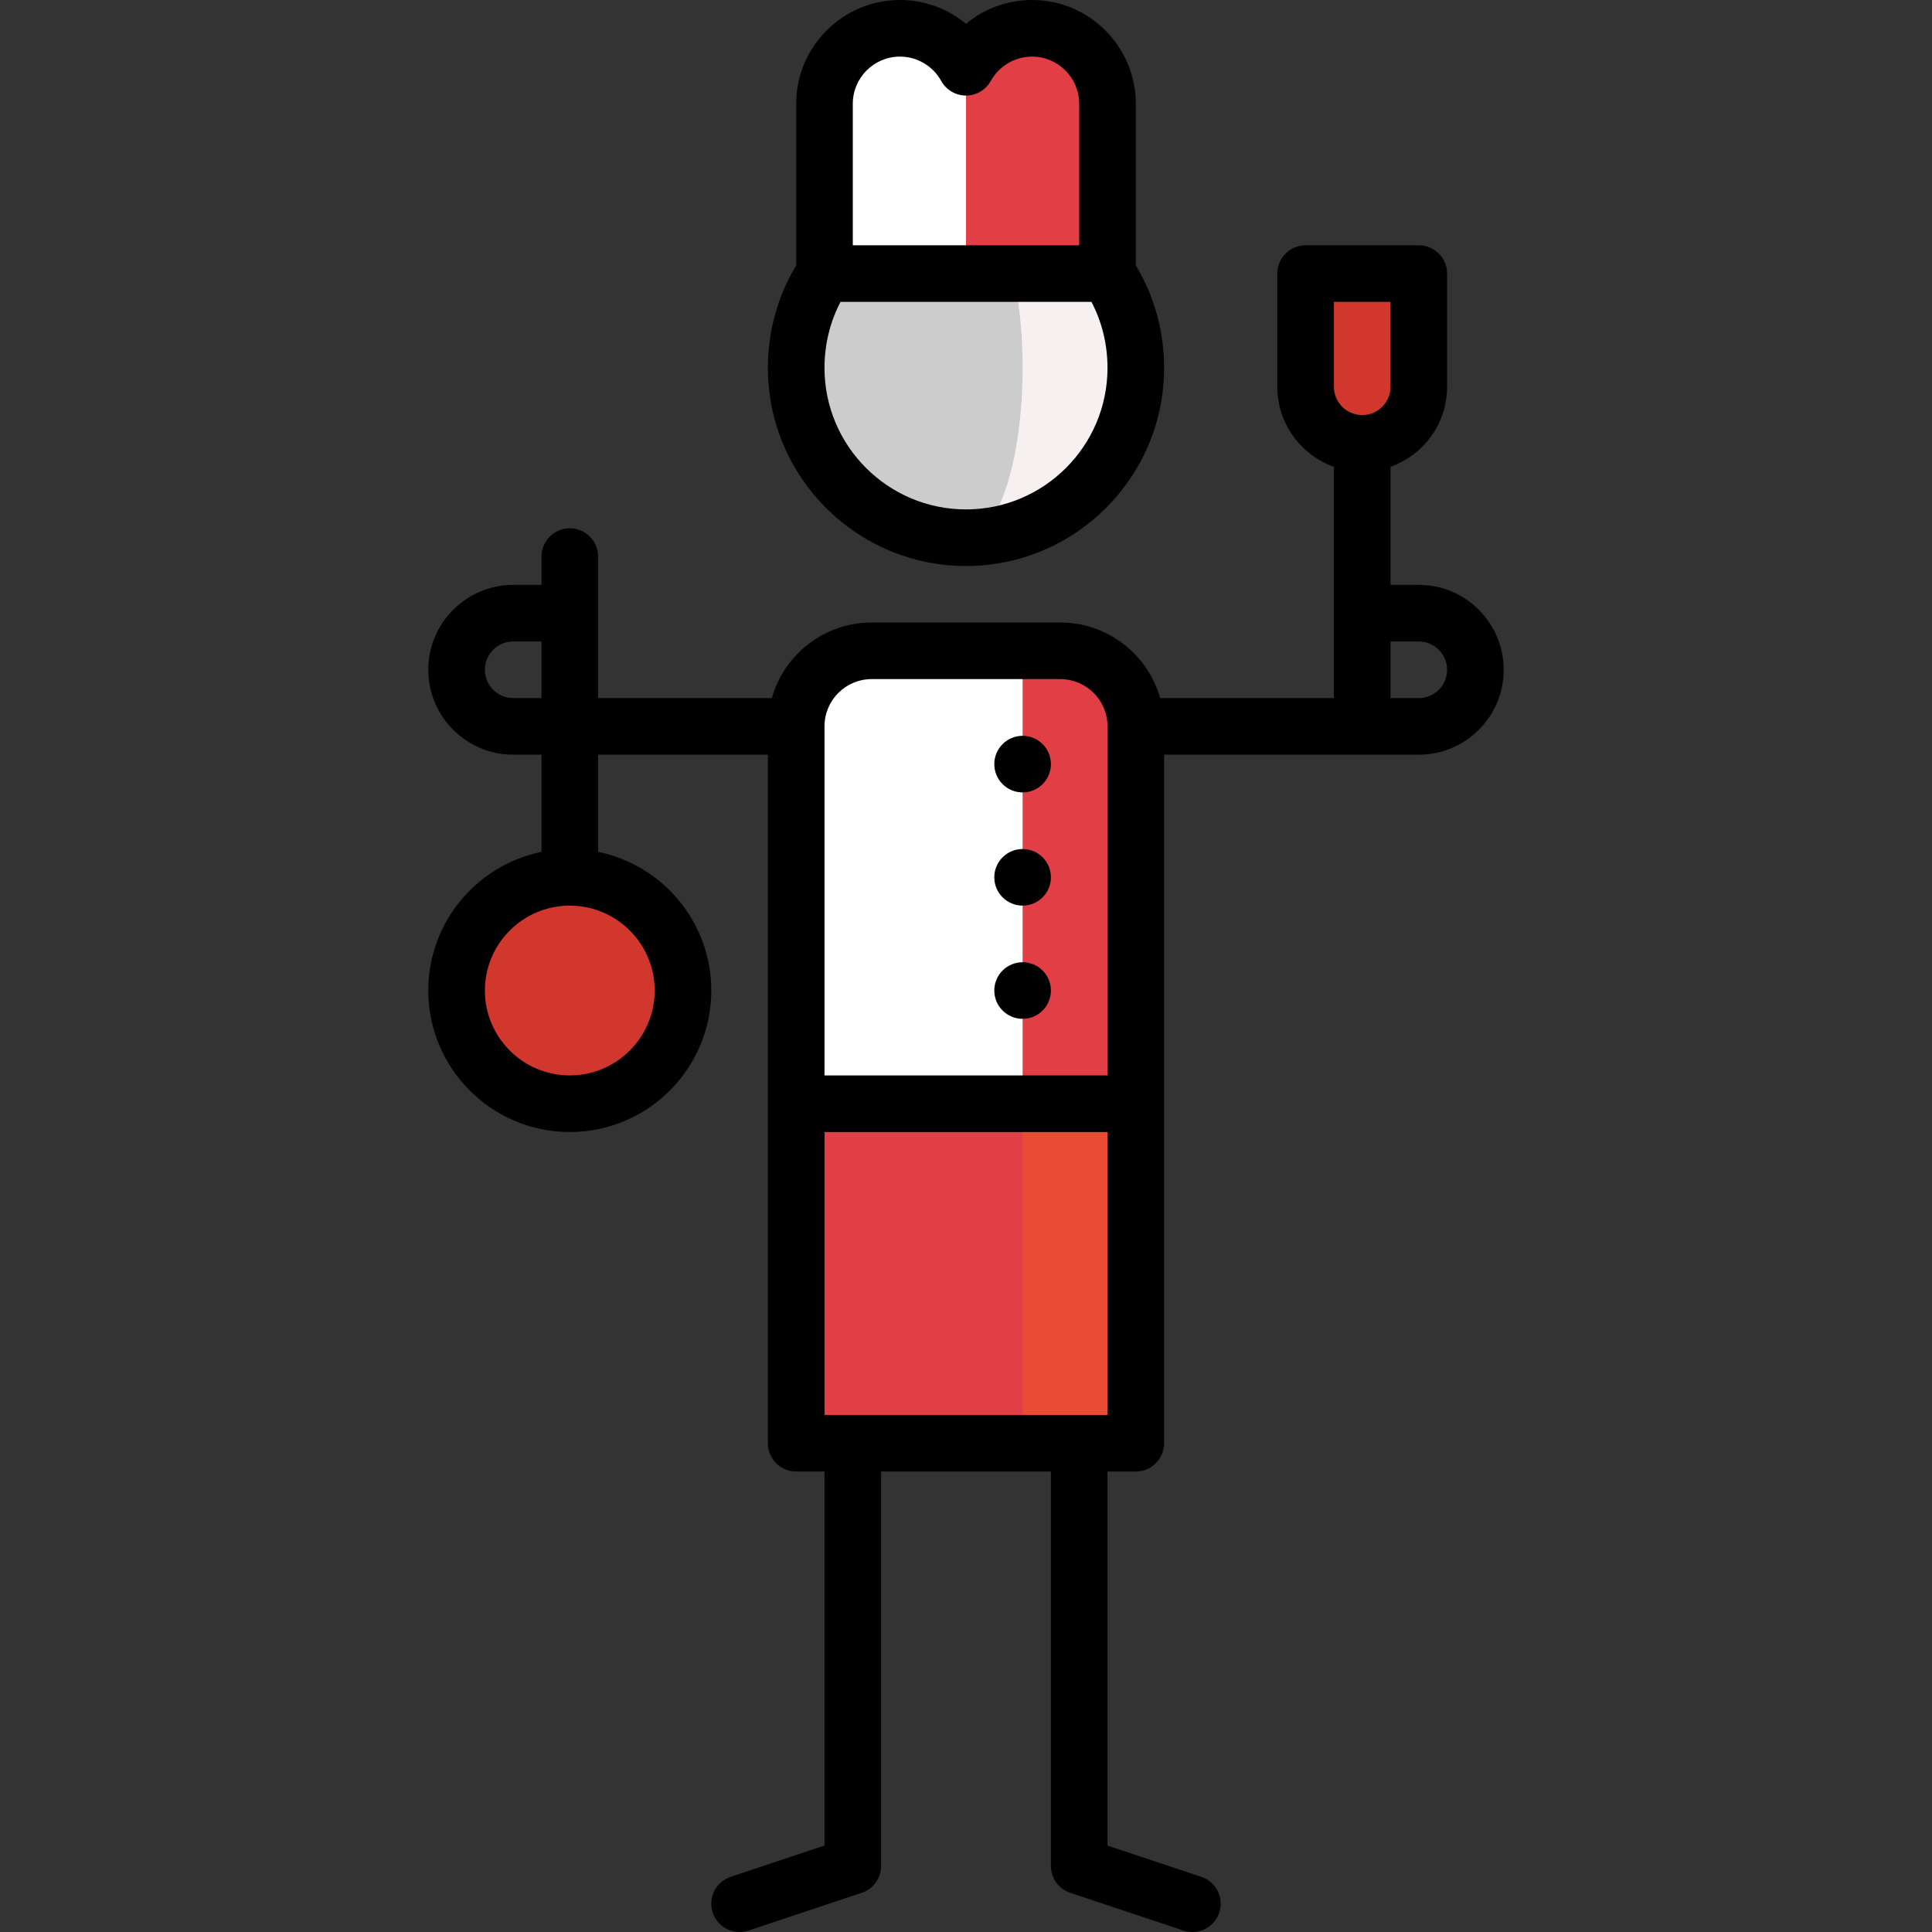 <?xml version="1.0"?>
<svg xmlns="http://www.w3.org/2000/svg" xmlns:xlink="http://www.w3.org/1999/xlink" version="1.1" id="Capa_1" x="0px" y="0px" viewBox="0 0 512.002 512.002" style="enable-background:new 0 0 512.002 512.002;" xml:space="preserve" width="512px" height="512px" class=""><rect x="0" y="0" width="512.002" height="512.002" fill="#333333" stroke="none"/><g><g><g><path style="fill:#D1372D" d="M346.001,72.5v30c0,8.284,6.716,15,15,15s15-6.716,15-15v-30H346.001z" data-original="#D1372D" class="" data-old_color="#d1372d"/><circle style="fill:#D1372D" cx="151" cy="262.5" r="30" data-original="#D1372D" class="" data-old_color="#d1372d"/><path style="fill:#F6F0F0" d="M256.001,52.5v90c24.853,0,45-20.147,45-45S280.854,52.5,256.001,52.5z" data-original="#F6F0F0" class="" data-old_color="#CCCCCC"/><path style="fill:#CCCCCC" d="M271.001,97.5c0-24.853-6.716-45-15-45c-24.853,0-45,20.147-45,45s20.147,45,45,45  C264.285,142.5,271.001,122.352,271.001,97.5z" data-original="#CCCCCC" class="" data-old_color="#EDEBE4"/><path style="fill:#E23E46" d="M293.501,27.5c0-11.046-8.954-20-20-20c-7.535,0-14.09,4.17-17.5,10.325l-10,27.337l10,27.337h37.5  V27.5z" data-original="#E23E46" class="" data-old_color="#e23e46"/><path style="fill:#FFFFFF;" d="M238.501,7.5c-11.046,0-20,8.954-20,20v45h37.5V17.825C252.591,11.67,246.036,7.5,238.501,7.5z" data-original="#FFFFFF" class=""/><path style="fill:#E23E46" d="M281.001,172.5h-10l-30,150l60-30v-100C301.001,181.454,292.047,172.5,281.001,172.5z" data-original="#E23E46" class="" data-old_color="#e23e46"/><path style="fill:#FFFFFF;" d="M231.001,172.5c-11.046,0-20,8.954-20,20v100l60,30v-150H231.001z" data-original="#FFFFFF" class=""/><polygon style="fill:#EA4B33" points="301.001,292.469 271.001,292.469 251.001,337.469 271.001,382.469 301.001,382.469 " data-original="#EA4B33" class="" data-old_color="##EA4B3"/><rect x="211" y="292.47" style="fill:#E23E46" width="60" height="90" data-original="#E23E46" class="" data-old_color="#e23e46"/><path d="M376.001,155h-7.5v-31.29c8.729-3.096,15-11.433,15-21.21v-30c0-4.143-3.357-7.5-7.5-7.5h-30c-4.143,0-7.5,3.357-7.5,7.5v30  c0,9.777,6.271,18.114,15,21.21V185h-46.04c-3.264-11.543-13.886-20.03-26.46-20.03h-50c-12.574,0-23.197,8.487-26.46,20.03h-46.04  v-37.5c0-4.143-3.357-7.5-7.5-7.5s-7.5,3.357-7.5,7.5v7.5h-7.5c-12.406,0-22.5,10.094-22.5,22.5s10.094,22.5,22.5,22.5h7.5v25.755  c-17.096,3.484-30,18.635-30,36.745c0,20.678,16.822,37.5,37.5,37.5s37.5-16.822,37.5-37.5c0-18.11-12.904-33.261-30-36.745V200h45  v182.47c0,4.143,3.357,7.5,7.5,7.5h7.5v99.125l-24.872,8.29c-3.929,1.31-6.053,5.558-4.743,9.487c1.048,3.143,3.974,5.13,7.114,5.13  c0.786,0,1.586-0.125,2.373-0.387l30-10c3.062-1.021,5.128-3.887,5.128-7.115V389.97h45V494.5c0,3.229,2.065,6.095,5.128,7.115  l30,10c0.787,0.262,1.587,0.387,2.373,0.387c3.141,0,6.066-1.987,7.114-5.13c1.31-3.93-0.814-8.178-4.743-9.487l-24.872-8.29V389.97  h7.5c4.143,0,7.5-3.357,7.5-7.5V200h67.5c12.406,0,22.5-10.094,22.5-22.5S388.407,155,376.001,155z M173.501,262.5  c0,12.406-10.094,22.5-22.5,22.5s-22.5-10.094-22.5-22.5s10.094-22.5,22.5-22.5S173.501,250.094,173.501,262.5z M136.001,185  c-4.136,0-7.5-3.364-7.5-7.5s3.364-7.5,7.5-7.5h7.5v15H136.001z M353.501,80h15v22.5c0,4.136-3.364,7.5-7.5,7.5s-7.5-3.364-7.5-7.5  V80z M218.501,192.47c0-6.893,5.607-12.5,12.5-12.5h50c6.893,0,12.5,5.607,12.5,12.5V285h-75V192.47z M218.501,374.97V300h75v74.97  H218.501z M376.001,185h-7.5v-15h7.5c4.136,0,7.5,3.364,7.5,7.5S380.137,185,376.001,185z" data-original="#000000" class="active-path" style="fill:#000000"/><path d="M256.001,150c28.948,0,52.5-23.552,52.5-52.5c0-9.71-2.59-19.05-7.5-27.17V27.5c0-15.163-12.337-27.5-27.5-27.5  c-6.487,0-12.648,2.292-17.5,6.295C251.149,2.292,244.988,0,238.501,0c-15.163,0-27.5,12.337-27.5,27.5v42.83  c-4.91,8.12-7.5,17.46-7.5,27.17C203.501,126.448,227.053,150,256.001,150z M256.001,135c-20.678,0-37.5-16.822-37.5-37.5  c0-6.204,1.461-12.183,4.253-17.5h66.494c2.792,5.317,4.253,11.296,4.253,17.5C293.501,118.178,276.679,135,256.001,135z   M238.501,15c4.54,0,8.732,2.476,10.939,6.46c1.321,2.385,3.834,3.865,6.561,3.865c2.727,0,5.239-1.48,6.561-3.865  c2.207-3.984,6.399-6.46,10.939-6.46c6.893,0,12.5,5.607,12.5,12.5V65h-60V27.5C226.001,20.607,231.608,15,238.501,15z" data-original="#000000" class="active-path" style="fill:#000000"/><circle cx="271" cy="202.5" r="7.5" data-original="#000000" class="active-path" style="fill:#000000"/><circle cx="271" cy="232.5" r="7.5" data-original="#000000" class="active-path" style="fill:#000000"/><circle cx="271" cy="262.5" r="7.5" data-original="#000000" class="active-path" style="fill:#000000"/></g></g></g> </svg>
